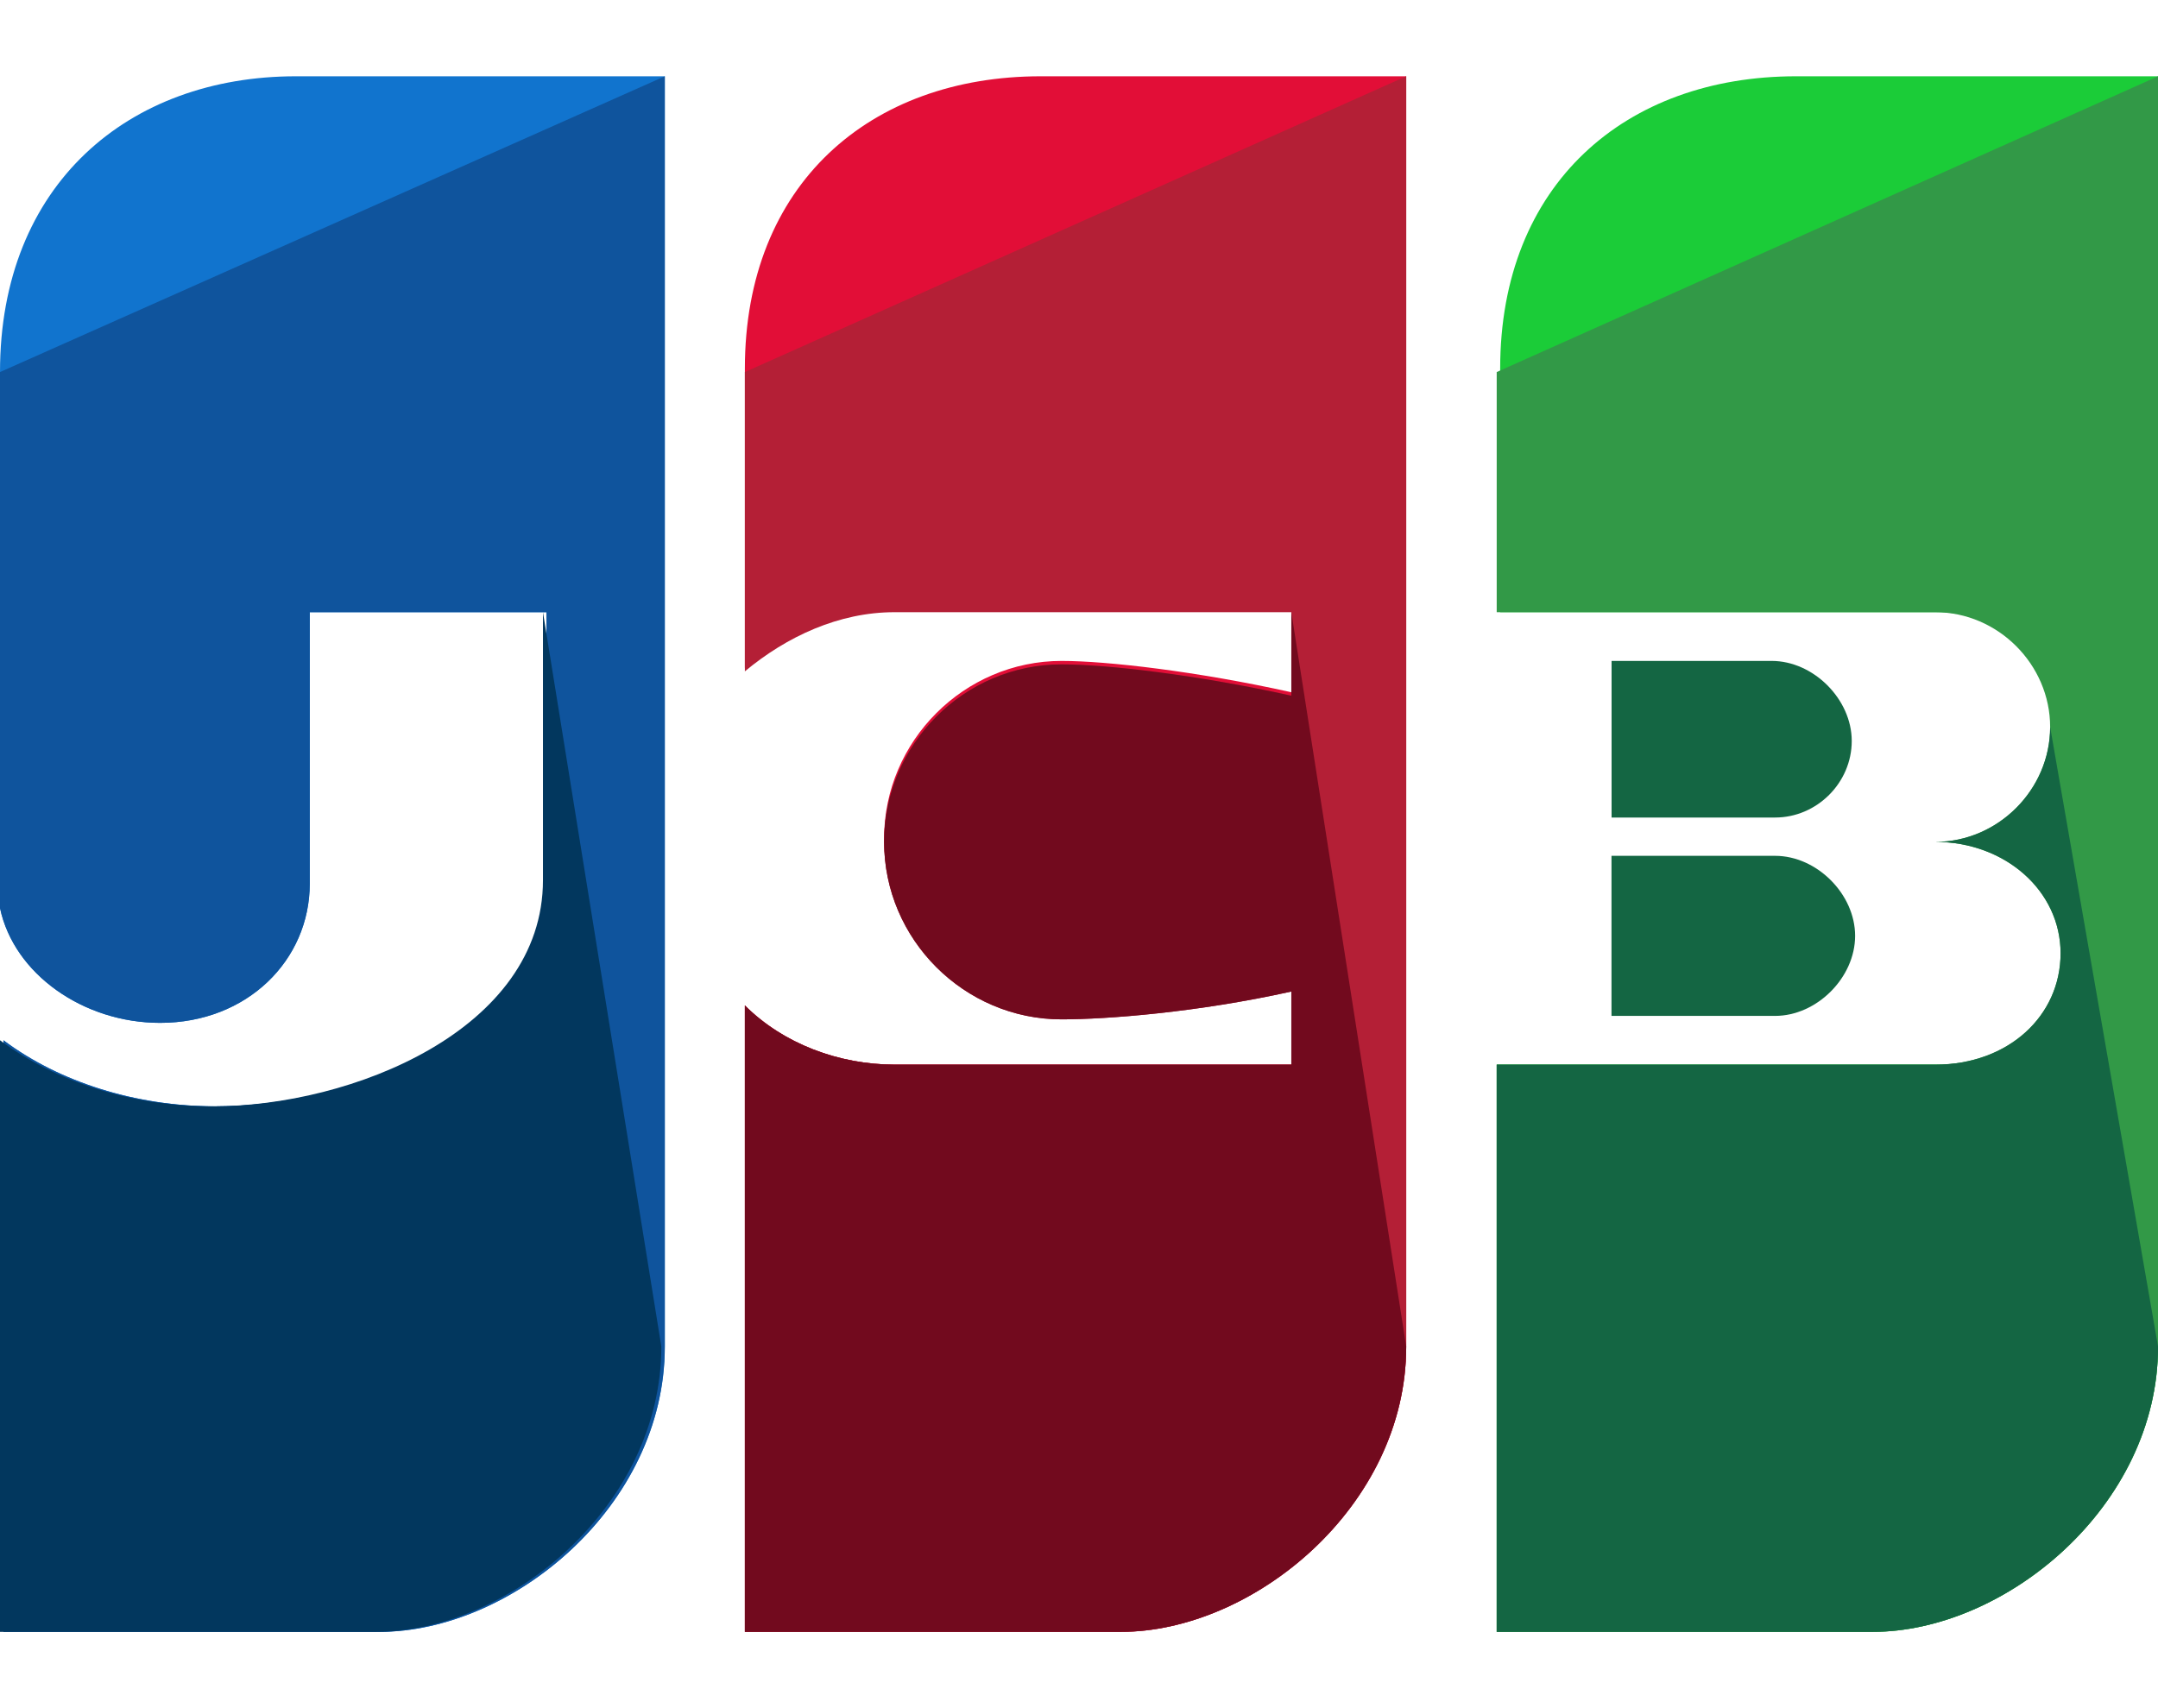 <svg width="48" height="38" viewBox="0 0 48 38" fill="none" xmlns="http://www.w3.org/2000/svg">
<g clip-path="url(#clip0)">
<path d="M6.581 1.697C2.865 1.697 0 4.097 0 8.277V20.2C0.31 21.671 1.858 22.755 3.561 22.755C5.497 22.755 6.89 21.361 6.89 19.658V13.619H12.155V19.581C12.155 22.91 7.897 24.613 4.8 24.613C3.019 24.613 1.316 24.071 0.077 23.142V36.303H8.439C11.381 36.303 14.787 33.516 14.787 29.955V1.697H6.581Z" fill="#1174CE"/>
<path d="M0 8.277V20.2C0.31 21.671 1.858 22.755 3.561 22.755C5.497 22.755 6.89 21.361 6.89 19.658V13.619H12.155V19.581C12.155 22.91 7.897 24.613 4.8 24.613C3.019 24.613 1.316 24.071 0.077 23.142V36.303H8.439C11.381 36.303 14.787 33.516 14.787 29.955V1.697" fill="#0F549D"/>
<path d="M12.077 13.619V19.58C12.077 22.91 7.819 24.613 4.723 24.613C2.942 24.613 1.239 24.071 0 23.142V36.303H8.361C11.303 36.303 14.71 33.516 14.71 29.955" fill="#02375E"/>
<path d="M35.844 22.6H39.483C40.411 22.6 41.263 21.748 41.263 20.819C41.263 19.89 40.411 19.039 39.483 19.039H35.844V22.6Z" fill="#146643"/>
<path d="M39.949 1.697C36.156 1.697 33.368 4.097 33.368 8.2V13.619H43.123C44.517 13.619 45.678 14.781 45.678 16.174C45.678 17.568 44.517 18.729 43.123 18.729C44.672 18.729 45.91 19.813 45.91 21.206C45.91 22.6 44.749 23.684 43.123 23.684H33.291V36.303H41.652C44.594 36.303 48.001 33.516 48.001 29.955V1.697H39.949Z" fill="#1BCC38"/>
<path d="M33.291 8.277V13.619H43.046C44.439 13.619 45.601 14.781 45.601 16.174C45.601 17.568 44.439 18.729 43.046 18.729C44.594 18.729 45.833 19.813 45.833 21.206C45.833 22.6 44.672 23.684 43.046 23.684H33.291V36.303H41.652C44.594 36.303 48.001 33.516 48.001 29.955V1.697" fill="#329947"/>
<path d="M45.601 16.174C45.601 17.568 44.439 18.729 43.046 18.729C44.594 18.729 45.833 19.813 45.833 21.207C45.833 22.6 44.672 23.684 43.046 23.684H33.291V36.303H41.652C44.594 36.303 48.001 33.516 48.001 29.955" fill="#146643"/>
<path d="M41.188 16.484C41.188 15.555 40.336 14.703 39.407 14.703H35.846V18.187H39.484C40.413 18.187 41.188 17.413 41.188 16.484Z" fill="#146643"/>
<path d="M23.149 1.697C19.355 1.697 16.568 4.097 16.568 8.2V14.858C17.497 14.084 18.659 13.542 19.897 13.542H28.723V15.4C26.633 14.935 24.62 14.703 23.613 14.703C21.446 14.703 19.665 16.484 19.665 18.652C19.665 20.819 21.446 22.6 23.613 22.6C24.62 22.6 26.633 22.445 28.723 21.981V23.684H19.897C18.659 23.684 17.42 23.219 16.568 22.368V36.303H24.93C27.872 36.303 31.278 33.516 31.278 29.955V1.697H23.149Z" fill="#E20E37"/>
<path d="M16.568 8.277V14.935C17.497 14.161 18.659 13.619 19.897 13.619H28.723V15.477C26.633 15.013 24.62 14.781 23.613 14.781C21.446 14.781 19.665 16.561 19.665 18.729C19.665 20.897 21.446 22.677 23.613 22.677C24.62 22.677 26.633 22.523 28.723 22.058V23.684H19.897C18.659 23.684 17.42 23.219 16.568 22.368V36.303H24.93C27.872 36.303 31.278 33.516 31.278 29.955V1.697" fill="#B41F36"/>
<path d="M28.723 13.619V15.477C26.633 15.013 24.62 14.78 23.613 14.78C21.446 14.78 19.665 16.561 19.665 18.729C19.665 20.897 21.446 22.677 23.613 22.677C24.62 22.677 26.633 22.522 28.723 22.058V23.684H19.897C18.659 23.684 17.42 23.219 16.568 22.367V36.303H24.93C27.872 36.303 31.278 33.516 31.278 29.955" fill="#720A1E"/>
</g>
<defs>
<clipPath id="clip0">
<rect width="48" height="38" fill="white"/>
</clipPath>
</defs>
</svg>
